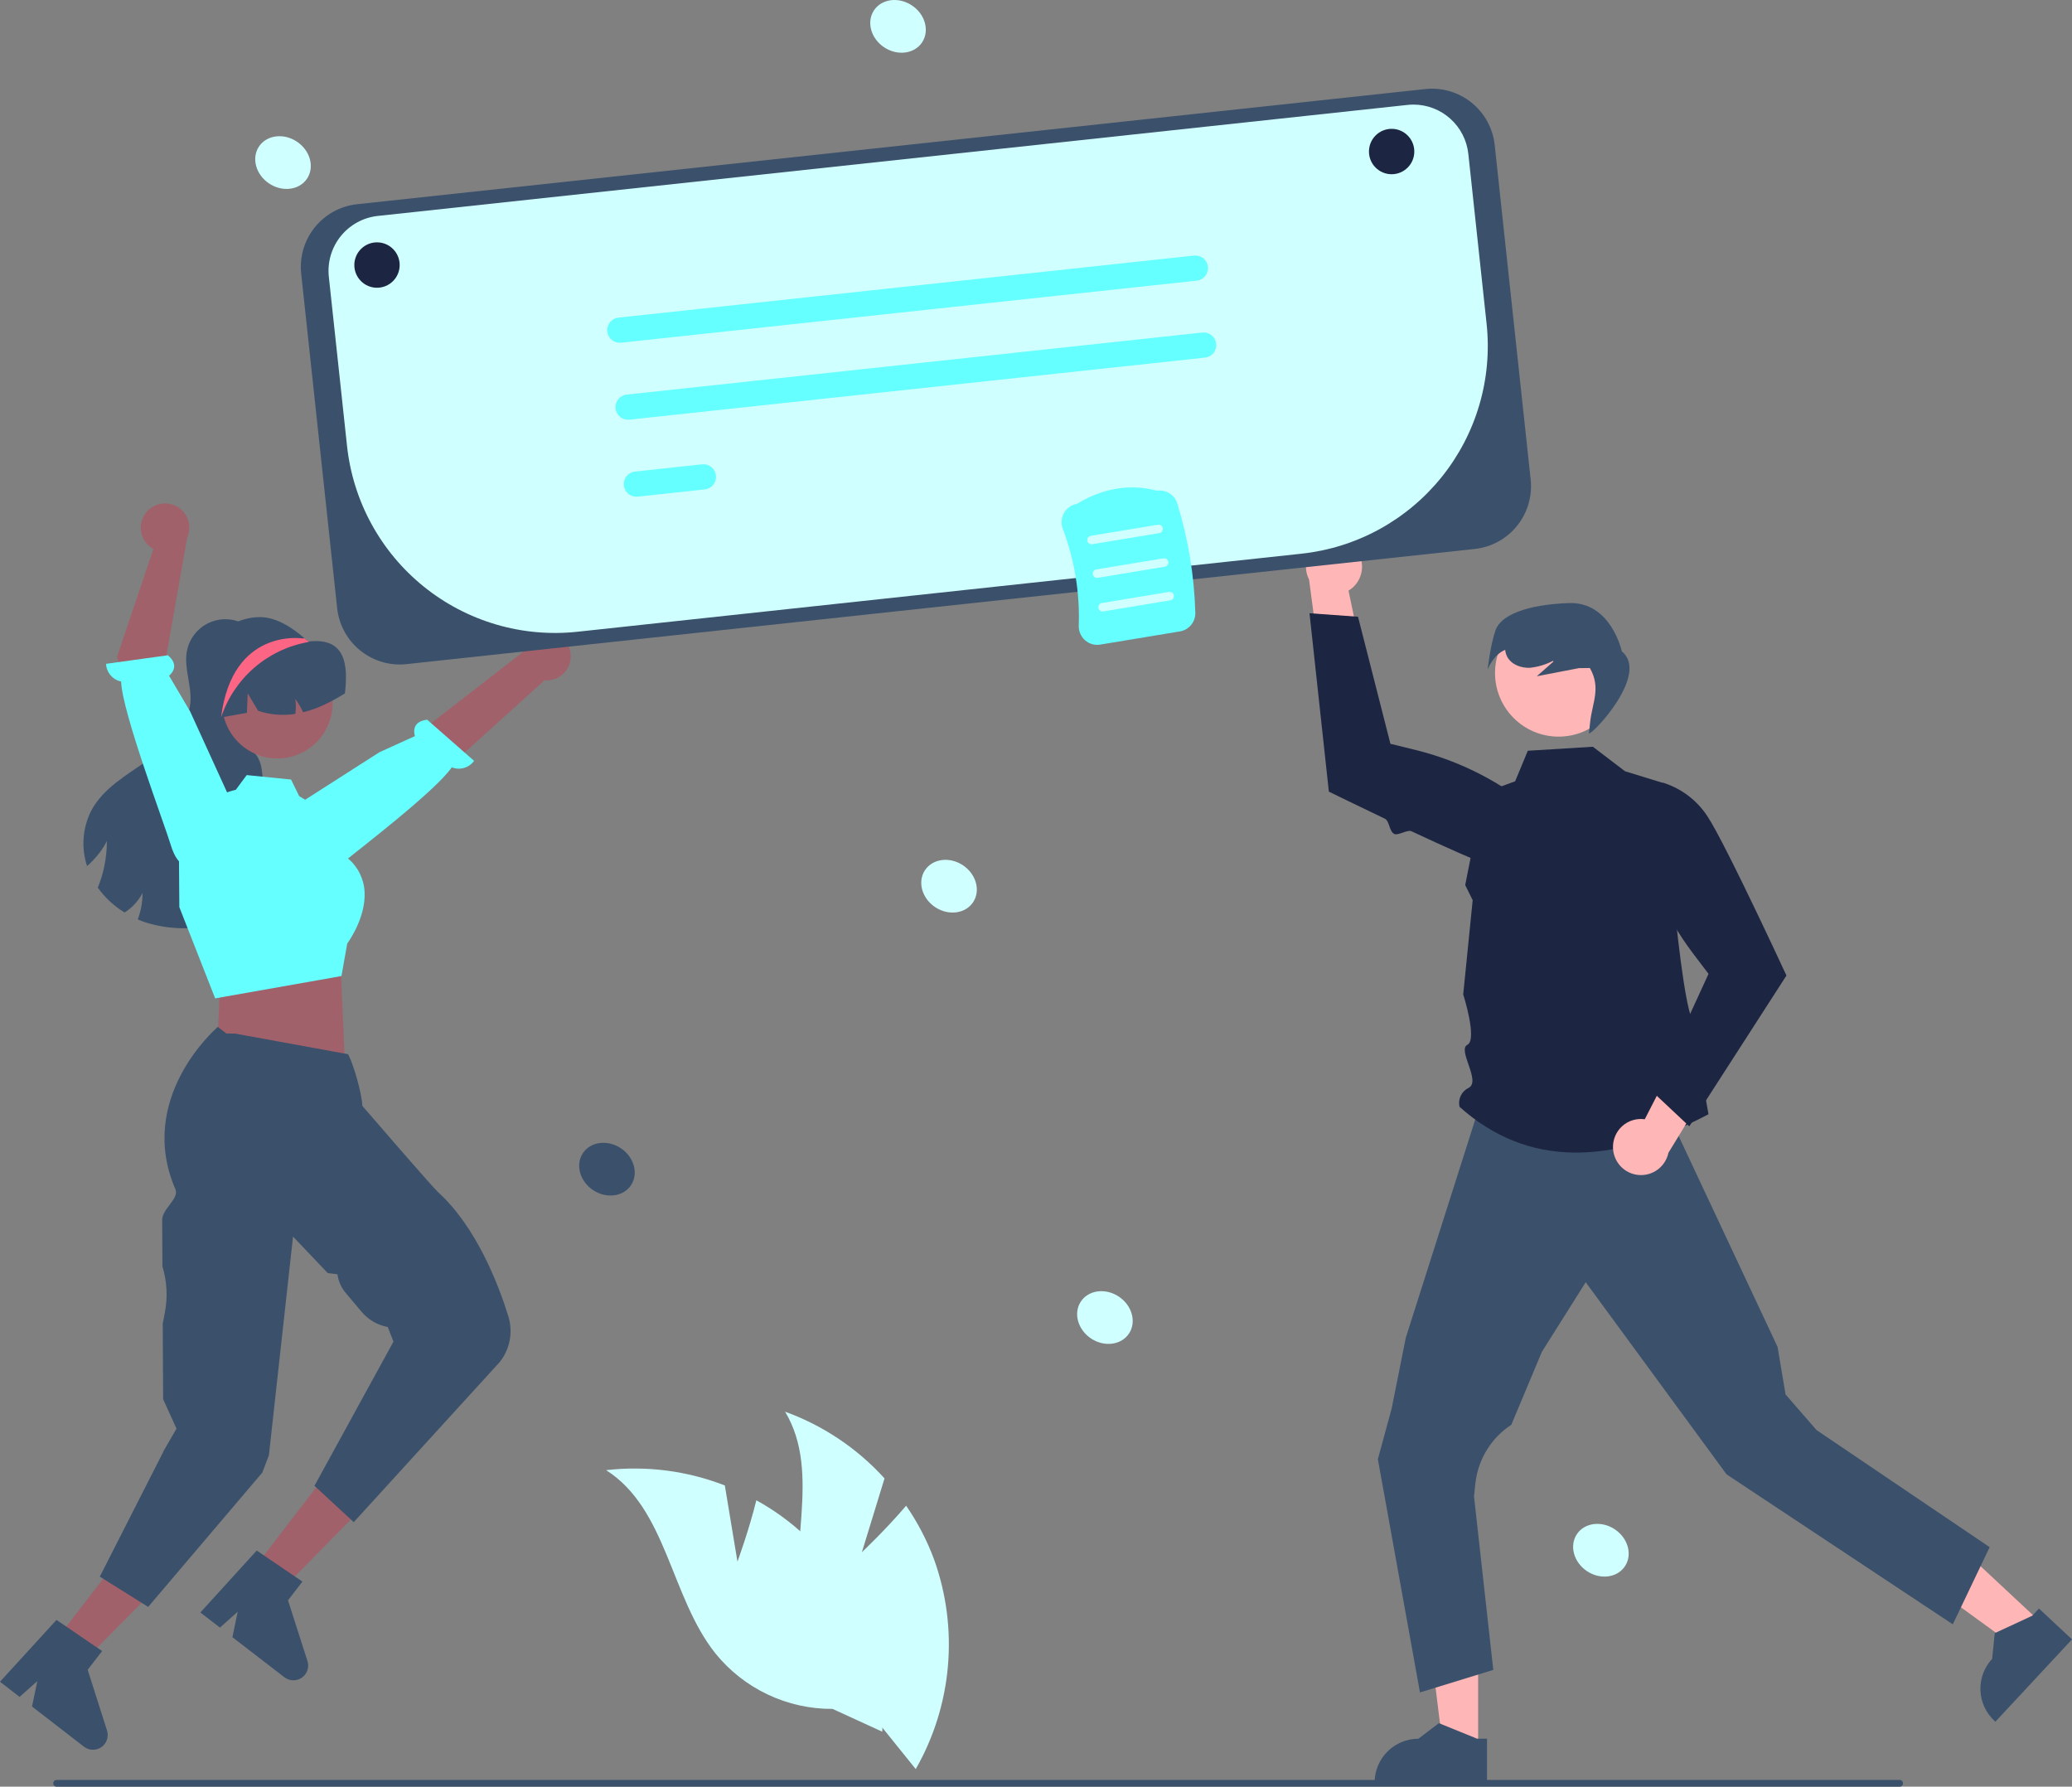 <svg width="1343" height="1158" viewBox="0 0 1343 1158" fill="none" xmlns="http://www.w3.org/2000/svg">
<rect x="0" y="0" width="1343" height="1158" fill="#808080" stroke="none"/>
<g clip-path="url(#clip0_38_110)">
<path d="M558.647 1006.02L573.315 958.191C555.666 938.743 533.543 923.903 508.865 914.959C532.975 954.949 509.613 1007.12 519.348 1052.8C522.494 1067.03 528.796 1080.36 537.788 1091.81C546.78 1103.27 558.232 1112.55 571.294 1118.97L593.553 1146.59C605.222 1126.17 612.333 1103.47 614.395 1080.04C616.457 1056.61 613.421 1033.02 605.498 1010.88C600.929 998.498 594.823 986.747 587.321 975.898C574.094 991.467 558.647 1006.02 558.647 1006.02Z" fill="#D0FFFF"/>
<path d="M477.992 1012.13L469.816 962.772C445.357 953.246 418.944 949.842 392.873 952.855C432.266 977.883 434.594 1035.01 463.657 1071.55C472.809 1082.88 484.389 1092 497.54 1098.23C510.69 1104.47 525.075 1107.67 539.626 1107.58L571.849 1122.36C573.201 1098.88 569.453 1075.38 560.862 1053.49C552.272 1031.6 539.043 1011.84 522.089 995.557C512.487 986.519 501.786 978.727 490.239 972.366C485.336 992.208 477.992 1012.13 477.992 1012.13Z" fill="#D0FFFF"/>
<path d="M958.072 1134.31L935.476 1134.31L924.728 1047.06L958.075 1047.06L958.072 1134.31Z" fill="#FFB6B6"/>
<path d="M963.833 1156.24L890.981 1156.24V1155.31C890.981 1147.78 893.969 1140.56 899.287 1135.24C904.604 1129.91 911.817 1126.92 919.337 1126.92H919.339L932.646 1116.82L957.475 1126.92L963.834 1126.92L963.833 1156.24Z" fill="#3A506B"/>
<path d="M1323.05 1051.8L1307.64 1068.35L1236.56 1016.73L1259.3 992.308L1323.05 1051.8Z" fill="#FFB6B6"/>
<path d="M1343 1062.53L1293.33 1115.89L1292.65 1115.26C1287.15 1110.12 1283.91 1103.01 1283.65 1095.49C1283.38 1087.96 1286.12 1080.64 1291.24 1075.13L1292.93 1058.49L1317.25 1047.2L1321.58 1042.54L1343 1062.53Z" fill="#3A506B"/>
<path d="M1289.62 1002.76L1265.74 1052.77L1119.09 955.558L1097.76 926.455L1027.8 831.032L999.369 876.205L979.584 923.427C973.136 927.638 967.702 933.23 963.676 939.8C959.649 946.369 957.13 953.752 956.3 961.415L955.395 969.775L967.897 1082.3L920.378 1096.91L893.086 945.746L902.007 912.989L911.192 867.009L957.437 721.71H1081.19L1152.16 872.972L1157.35 903.793L1177.48 926.917L1289.62 1002.76Z" fill="#3A506B"/>
<path d="M1032.44 483.988L1053.27 499.869L1078.4 507.599C1078.4 507.599 1088.78 653.869 1098.14 663.239C1107.5 672.609 1099.06 672.86 1100.94 685.032C1102.82 697.204 1107.39 722.154 1107.39 722.154C1044.22 755.633 989.764 756.531 946.019 717.355C945.46 714.932 945.744 712.39 946.825 710.151C947.906 707.911 949.72 706.109 951.964 705.043C960.106 700.717 944.459 680.53 951.112 677.155C957.766 673.78 948.408 644.5 948.408 644.5L954.547 583.409L949.696 573.643L961.533 513.89L982.071 506.38L990.275 486.59L1032.44 483.988Z" fill="#1C2541"/>
<path d="M1045.49 743.959C1045.4 741.318 1045.89 738.688 1046.92 736.255C1047.95 733.822 1049.5 731.645 1051.46 729.877C1053.43 728.11 1055.75 726.794 1058.28 726.024C1060.8 725.254 1063.47 725.048 1066.08 725.42L1095.44 668.287L1111.8 697.383L1081.41 747.177C1080.49 751.531 1078.02 755.399 1074.44 758.046C1070.87 760.693 1066.45 761.936 1062.02 761.54C1057.6 761.143 1053.47 759.135 1050.42 755.894C1047.38 752.654 1045.62 748.408 1045.49 743.959Z" fill="#FFB6B6"/>
<path d="M1094.94 729.983L1157.91 632.27L1157.7 631.821C1157.46 631.305 1143.2 600.472 1129.38 572.23C1127.26 567.881 1125.14 563.593 1123.08 559.487C1122.2 557.715 1121.32 555.98 1120.46 554.282C1114.66 542.828 1109.59 533.36 1106.56 528.863C1099.87 518.695 1089.9 511.126 1078.32 507.411L1078.03 507.336L1077.75 507.452C1072.08 509.846 1067.4 514.102 1064.48 519.517C1061.55 524.933 1060.55 531.185 1061.65 537.243C1067.12 566.464 1079.29 594.014 1097.2 617.718L1107.41 631.19L1071.94 708.41L1094.94 729.983Z" fill="#1C2541"/>
<path d="M878.4 355.433C880.134 357.427 881.41 359.776 882.139 362.317C882.868 364.857 883.032 367.527 882.618 370.137C882.205 372.748 881.225 375.236 879.748 377.427C878.27 379.617 876.331 381.457 874.067 382.816L887.193 445.708L856.187 433.417L848.475 375.578C846.447 371.618 845.94 367.051 847.051 362.742C848.161 358.433 850.812 354.681 854.501 352.198C858.189 349.715 862.66 348.673 867.064 349.269C871.469 349.866 875.502 352.059 878.4 355.433Z" fill="#FFB6B6"/>
<path d="M848.782 397.462L861.32 513.069L861.765 513.287C862.131 513.467 878.016 521.268 897.515 530.558C900.805 532.126 900.333 538.915 903.771 540.537C906.139 541.655 912.393 537.599 914.786 538.72C936.1 548.699 957.651 558.402 966.24 561.032C977.836 564.71 990.339 564.307 1001.67 559.889L1001.95 559.764L1002.09 559.498C1004.99 554.067 1005.95 547.809 1004.81 541.757C1003.68 535.705 1000.52 530.22 995.859 526.207C973.238 506.951 946.456 493.222 917.627 486.105L901.224 482.075L880.215 399.722L848.782 397.462Z" fill="#1C2541"/>
<path d="M1010.23 477.437C1032.99 477.437 1051.44 458.967 1051.44 436.182C1051.44 413.398 1032.99 394.927 1010.23 394.927C987.475 394.927 969.026 413.398 969.026 436.182C969.026 458.967 987.475 477.437 1010.23 477.437Z" fill="#FFB6B6"/>
<path d="M969.321 408.538C972.71 398.667 989.579 391.821 1016.93 390.869C1044.27 389.917 1051.21 422.184 1051.21 422.184C1069.47 437.011 1031.71 476.707 1029.89 475.278L1030.71 467.819C1032.07 455.466 1037.85 445.827 1030.5 432.952L1023.44 433.033C1014.33 434.788 1005.22 436.542 996.105 438.297L1006.89 428.786L1006.59 428.315C1002 430.708 997.006 432.226 991.863 432.792C986.064 433.133 979.725 430.823 976.947 425.715C976.206 424.311 975.753 422.772 975.615 421.19C967.795 424.318 964.22 433.969 964.22 433.969C964.22 433.969 965.933 418.408 969.321 408.538Z" fill="#3A506B"/>
<path d="M166.018 411.013C165.459 410.303 164.856 409.628 164.215 408.992C164.372 408.776 164.528 408.541 164.685 408.325L166.018 411.013Z" fill="#3A506B"/>
<path d="M174.031 576.939C167.291 588.926 153.83 595.615 140.486 598.892C125.498 602.822 109.715 602.516 94.89 598.009C93.009 597.401 91.128 596.694 89.306 595.91C90.182 593.58 90.876 591.186 91.383 588.749C92.065 585.451 92.406 582.092 92.402 578.725C90.917 581.625 88.994 584.279 86.7 586.591C84.93 588.453 82.921 590.069 80.724 591.398C73.91 587.257 68.01 581.77 63.383 575.272C63.677 574.546 63.971 573.82 64.245 573.094C65.668 569.303 66.795 565.407 67.615 561.441C68.729 556.079 69.287 550.616 69.281 545.139C66.865 549.858 63.732 554.173 59.993 557.93C58.872 559.13 57.681 560.264 56.427 561.324C54.484 555.417 53.733 549.182 54.218 542.982C54.702 536.782 56.412 530.74 59.248 525.207C67.008 510.847 82.056 502.313 95.459 493.034C108.881 483.755 122.303 471.2 123.439 454.897C124.203 443.892 119.109 432.867 121.147 422.038C122.004 417.471 124.096 413.228 127.196 409.77C130.295 406.311 134.283 403.771 138.725 402.426C143.167 401.08 147.893 400.981 152.387 402.139C156.882 403.296 160.973 405.667 164.215 408.992C156.612 419.782 149.049 430.944 145.972 443.774C142.837 456.84 145.404 472.161 155.691 480.812C159.218 483.794 163.548 485.913 166.272 489.64C169.897 494.584 169.917 501.176 170.504 507.257C171.68 519.087 175.54 530.465 177.617 542.177C179.714 553.869 179.831 566.562 174.031 576.939Z" fill="#3A506B"/>
<path d="M35.857 1063.43L53.74 1077.26L115.545 1014.79L89.15 994.368L35.857 1063.43Z" fill="#A0616A"/>
<path d="M36.617 1049.91L66.19 1070.09L56.831 1082.22L69.365 1121.59C69.984 1123.54 69.966 1125.63 69.314 1127.56C68.662 1129.5 67.409 1131.17 65.739 1132.34C64.069 1133.51 62.069 1134.12 60.03 1134.07C57.992 1134.02 56.023 1133.32 54.41 1132.07L20.755 1106.04L24.211 1089.56L12.689 1099.8L0 1089.98L36.617 1049.91Z" fill="#3A506B"/>
<path d="M126.584 445.866C126.582 452.862 128.294 459.751 131.572 465.929C134.849 472.107 139.591 477.385 145.382 481.3C151.172 485.214 157.834 487.646 164.782 488.382C171.731 489.117 178.753 488.133 185.233 485.517C191.713 482.901 197.453 478.732 201.948 473.376C206.443 468.021 209.556 461.642 211.014 454.801C212.473 447.96 212.231 440.864 210.311 434.138C208.391 427.412 204.851 421.261 200.003 416.224L199.798 416.019C199.456 415.66 199.115 415.301 198.756 414.959L198.749 414.958L198.744 414.954L198.74 414.949L198.739 414.942C198.295 414.532 197.851 414.121 197.39 413.728C189.878 407.13 179.319 399.968 168.545 399.968C144.966 399.968 126.584 422.259 126.584 445.866Z" fill="#3A506B"/>
<path d="M369.883 423.919C370.087 426.199 369.79 428.495 369.012 430.647C368.234 432.799 366.994 434.754 365.379 436.374C363.765 437.994 361.816 439.241 359.668 440.025C357.521 440.809 355.228 441.113 352.951 440.914L247.252 536.464L229.062 507.701L338.681 422.823C339.268 419.015 341.23 415.555 344.195 413.099C347.16 410.642 350.922 409.36 354.768 409.496C358.614 409.631 362.277 411.174 365.063 413.832C367.848 416.49 369.563 420.08 369.883 423.919Z" fill="#A0616A"/>
<path d="M202.078 565.304C202.078 565.304 206.01 572.577 219.444 561.347C230.199 552.358 281.724 513.33 292.825 497.338C295.359 498.343 298.156 498.476 300.774 497.714C303.393 496.953 305.683 495.342 307.286 493.133L276.872 466.465C267.772 467.514 267.967 473.635 268.915 477.11L245.973 487.516L186.73 525.422L199.142 560.098L202.078 565.304Z" fill="#66FFFF"/>
<path d="M144.685 632.304L142.47 642.867L140.589 681.829L223.409 686.387L220.837 626.461L212.809 613.256L144.685 632.304Z" fill="#A0616A"/>
<path d="M179.786 491.59C199.554 491.59 215.579 475.546 215.579 455.754C215.579 435.962 199.554 419.918 179.786 419.918C160.018 419.918 143.992 435.962 143.992 455.754C143.992 475.546 160.018 491.59 179.786 491.59Z" fill="#A0616A"/>
<path d="M116.239 587.934L116.019 558.146C116.014 547.428 119.637 537.024 126.296 528.632C132.956 520.24 142.259 514.355 152.689 511.937L152.824 511.906L159.902 502.358L188.657 505.238L193.927 516.022L214.764 528.444L222.786 554.264C226.266 556.586 229.231 559.6 231.499 563.118C233.766 566.636 235.286 570.583 235.965 574.714C238.689 592.133 226.508 609.561 225.059 611.559L221.326 632.61L140.111 646.957L139.451 647.041L116.239 587.934Z" fill="#66FFFF"/>
<path d="M223.585 449.365C219.41 452.013 215.079 454.404 210.614 456.526C206.082 458.705 201.343 460.421 196.467 461.646C195.072 458.581 193.365 455.669 191.372 452.955C191.885 456.171 191.898 459.447 191.412 462.666C183.33 463.972 175.052 463.292 167.291 460.685L160.551 449.365L160.041 461.999C154.457 463.019 148.892 463.981 143.308 464.981C142.975 465.02 142.642 465.099 142.328 465.158C138.86 449.503 143.778 432.259 154.712 421.822C160.14 416.695 166.912 413.216 174.238 411.792C181.565 410.368 189.144 411.057 196.095 413.779C196.976 414.132 197.878 414.524 198.74 414.936L198.741 414.944L198.745 414.95L198.752 414.955L198.759 414.956C199.269 415.211 199.7 415.819 200.268 415.76C224.722 413.033 225.506 432.023 223.585 449.365Z" fill="#3A506B"/>
<path d="M164.04 1017.22L181.951 1031.02L243.631 968.415L217.196 948.053L164.04 1017.22Z" fill="#A0616A"/>
<path d="M166.398 1004.95L196.011 1025.07L186.677 1037.22L199.289 1076.57C199.913 1078.51 199.899 1080.6 199.251 1082.54C198.602 1084.47 197.353 1086.15 195.685 1087.32C194.017 1088.5 192.018 1089.11 189.98 1089.06C187.942 1089.02 185.971 1088.32 184.356 1087.08L150.648 1061.11L154.071 1044.62L142.57 1054.89L129.861 1045.1L166.398 1004.95Z" fill="#3A506B"/>
<path d="M105.92 940.816L105.919 940.582L114.408 925.937L105.74 906.872L105.48 857.893L106.885 850.54C108.775 840.651 108.225 830.449 105.283 820.821L105.125 791.007C104.82 783.538 116.376 776.97 113.681 770.743C88.209 711.89 139.693 666.993 140.041 666.632L141.093 665.537L146.801 669.866L152.234 669.873L225.553 683.249L226.082 684.237C228.966 689.652 234.531 708.319 234.861 716.766C238.516 721.001 280.138 769.223 283.838 772.574C308.842 795.224 323.157 832.713 329.465 853.045C331.031 858.069 331.347 863.401 330.384 868.576C329.422 873.751 327.21 878.612 323.942 882.735L229.287 986.538L203.815 962.997L255.032 869.555L251.338 860.074C244.712 858.851 238.715 855.362 234.37 850.205L223.999 837.88C221.128 834.477 219.303 830.313 218.746 825.894L212.457 825.136L189.928 801.454L174.298 943.17L170.048 954.365L96.046 1041.47L64.696 1021.85L105.92 940.816Z" fill="#3A506B"/>
<path d="M94.618 332.304C93.197 334.096 92.185 336.178 91.654 338.404C91.123 340.63 91.086 342.946 91.545 345.188C92.005 347.43 92.95 349.543 94.313 351.38C95.677 353.217 97.426 354.732 99.438 355.818L75.907 425.565L95.121 499.479L126.104 485.455L106.985 429.704L121.289 348.554C122.889 345.05 123.148 341.079 122.019 337.396C120.89 333.712 118.451 330.572 115.163 328.569C111.876 326.566 107.968 325.84 104.182 326.528C100.395 327.217 96.993 329.272 94.618 332.304Z" fill="#A0616A"/>
<path d="M122.979 560.379C122.979 560.379 115.702 564.292 110.641 547.519C106.59 534.091 79.016 461.185 78.519 441.717C75.85 441.162 73.44 439.735 71.67 437.658C69.901 435.582 68.871 432.975 68.744 430.248L108.791 424.7C115.819 430.582 112.297 435.589 109.598 437.97L123.238 461.102L151.747 523.55L128.29 557.645L122.979 560.379Z" fill="#66FFFF"/>
<path d="M143.3 464.978C147.412 452.561 154.787 441.48 164.649 432.899C174.512 424.318 186.499 418.552 199.354 416.207C199.405 416.19 199.576 416.122 199.798 416.019C199.934 415.934 200.105 415.848 200.276 415.763C199.764 415.472 199.269 415.216 198.756 414.959L198.75 414.958L198.744 414.954L198.74 414.949L198.739 414.942C198.295 414.532 197.851 414.122 197.39 413.728L196.093 413.78C196.093 413.78 150.488 406.549 143.3 464.978Z" fill="#FD6584"/>
<path d="M731.766 864.318C736.743 856.828 733.797 846.106 725.185 840.37C716.574 834.634 705.558 836.056 700.581 843.546C695.604 851.036 698.55 861.758 707.161 867.494C715.772 873.23 726.788 871.808 731.766 864.318Z" fill="#D0FFFF"/>
<path d="M630.73 584.756C635.707 577.266 632.761 566.544 624.15 560.808C615.538 555.072 604.522 556.494 599.545 563.984C594.568 571.474 597.514 582.196 606.125 587.932C614.737 593.668 625.752 592.246 630.73 584.756Z" fill="#D0FFFF"/>
<path d="M1053.24 1015.13C1058.22 1007.64 1055.27 996.922 1046.66 991.186C1038.05 985.45 1027.04 986.872 1022.06 994.362C1017.08 1001.85 1020.03 1012.57 1028.64 1018.31C1037.25 1024.05 1048.27 1022.62 1053.24 1015.13Z" fill="#D0FFFF"/>
<path d="M199.031 115.755C204.008 108.264 201.062 97.542 192.451 91.806C183.84 86.07 172.824 87.492 167.847 94.982C162.869 102.473 165.815 113.195 174.427 118.931C183.038 124.667 194.054 123.245 199.031 115.755Z" fill="#D0FFFF"/>
<path d="M597.663 27.472C602.641 19.982 599.695 9.26 591.083 3.524C582.472 -2.213 571.456 -0.791 566.479 6.7C561.502 14.19 564.448 24.912 573.059 30.648C581.67 36.384 592.686 34.962 597.663 27.472Z" fill="#D0FFFF"/>
<path d="M409.001 768.153C413.979 760.663 411.033 749.941 402.421 744.205C393.81 738.469 382.794 739.891 377.817 747.381C372.84 754.871 375.786 765.593 384.397 771.329C393.008 777.065 404.024 775.643 409.001 768.153Z" fill="#3A506B"/>
<path d="M1231.29 1158H36.691C36.112 1158 35.557 1157.77 35.149 1157.36C34.74 1156.95 34.51 1156.39 34.51 1155.81C34.51 1155.23 34.74 1154.67 35.149 1154.26C35.557 1153.85 36.112 1153.62 36.691 1153.62H1231.29C1231.87 1153.62 1232.43 1153.85 1232.84 1154.26C1233.25 1154.67 1233.48 1155.23 1233.48 1155.81C1233.48 1156.39 1233.25 1156.95 1232.84 1157.36C1232.43 1157.77 1231.87 1158 1231.29 1158Z" fill="#3A506B"/>
<path d="M259.035 430.676C248.986 430.647 239.301 426.911 231.83 420.182C224.359 413.454 219.627 404.205 218.538 394.203L195.217 177.346C194.071 166.579 197.238 155.797 204.022 147.365C210.807 138.932 220.655 133.539 231.407 132.368L923.878 57.718C934.632 56.57 945.402 59.74 953.824 66.533C962.247 73.326 967.634 83.186 968.804 93.951L992.125 310.807C993.271 321.574 990.104 332.357 983.319 340.789C976.535 349.222 966.686 354.615 955.934 355.787L263.463 430.437C261.992 430.596 260.514 430.676 259.035 430.676Z" fill="#3A506B"/>
<path d="M916.251 67.785C914.95 67.785 913.65 67.856 912.356 67.995L244.852 139.954C240.184 140.457 235.662 141.876 231.542 144.129C227.422 146.382 223.786 149.425 220.841 153.085C217.896 156.746 215.7 160.951 214.378 165.46C213.056 169.97 212.635 174.697 213.137 179.37L224.929 289.014C226.835 306.74 232.21 323.916 240.746 339.562C249.282 355.208 260.812 369.017 274.679 380.201C288.546 391.385 304.477 399.726 321.563 404.746C338.649 409.766 356.555 411.367 374.259 409.458L843.626 358.859C861.276 356.956 878.379 351.592 893.959 343.071C909.538 334.551 923.289 323.041 934.426 309.2C945.563 295.359 953.868 279.458 958.866 262.403C963.865 245.349 965.46 227.475 963.559 209.804L951.724 99.748C950.78 90.981 946.639 82.872 940.093 76.974C933.547 71.076 925.057 67.804 916.251 67.785Z" fill="#D0FFFF"/>
<path d="M775.684 181.894L402.607 222.113C401.541 222.229 400.462 222.134 399.432 221.832C398.402 221.531 397.441 221.029 396.605 220.356C395.769 219.682 395.074 218.85 394.559 217.908C394.044 216.965 393.72 215.93 393.605 214.862C393.49 213.794 393.587 212.713 393.889 211.682C394.192 210.652 394.694 209.691 395.368 208.854C396.042 208.018 396.874 207.323 397.816 206.809C398.758 206.295 399.792 205.972 400.859 205.858L773.936 165.64C775.003 165.523 776.082 165.618 777.112 165.92C778.142 166.221 779.102 166.723 779.939 167.397C780.775 168.07 781.47 168.902 781.985 169.845C782.499 170.787 782.823 171.822 782.938 172.89C783.053 173.959 782.957 175.039 782.654 176.07C782.352 177.101 781.849 178.062 781.175 178.898C780.502 179.734 779.67 180.429 778.728 180.943C777.785 181.457 776.751 181.78 775.684 181.894Z" fill="#66FFFF"/>
<path d="M781.049 231.779L407.972 271.998C405.82 272.23 403.663 271.596 401.977 270.236C400.29 268.876 399.213 266.901 398.981 264.746C398.749 262.59 399.382 260.431 400.741 258.743C402.099 257.054 404.071 255.975 406.224 255.743L779.301 215.525C781.454 215.292 783.611 215.926 785.297 217.286C786.983 218.646 788.061 220.621 788.292 222.777C788.524 224.932 787.891 227.091 786.533 228.78C785.175 230.468 783.202 231.547 781.049 231.779Z" fill="#66FFFF"/>
<path d="M456.814 317.194L413.337 321.881C411.184 322.113 409.028 321.48 407.341 320.12C405.655 318.76 404.578 316.785 404.346 314.629C404.114 312.474 404.747 310.315 406.105 308.626C407.464 306.938 409.436 305.859 411.589 305.627L455.066 300.94C456.132 300.824 457.212 300.919 458.242 301.22C459.272 301.522 460.232 302.024 461.068 302.697C461.904 303.371 462.6 304.202 463.114 305.145C463.629 306.088 463.953 307.123 464.068 308.191C464.183 309.259 464.086 310.34 463.784 311.37C463.481 312.401 462.979 313.362 462.305 314.198C461.631 315.035 460.799 315.73 459.857 316.244C458.915 316.758 457.881 317.081 456.814 317.194Z" fill="#66FFFF"/>
<path d="M244.356 186.497C252.472 186.497 259.052 179.909 259.052 171.783C259.052 163.657 252.472 157.069 244.356 157.069C236.239 157.069 229.66 163.657 229.66 171.783C229.66 179.909 236.239 186.497 244.356 186.497Z" fill="#1C2541"/>
<path d="M902.008 112.928C910.124 112.928 916.704 106.34 916.704 98.214C916.704 90.088 910.124 83.5 902.008 83.5C893.891 83.5 887.312 90.088 887.312 98.214C887.312 106.34 893.891 112.928 902.008 112.928Z" fill="#1C2541"/>
<path d="M703.322 414.996C701.971 413.808 700.902 412.334 700.191 410.682C699.481 409.029 699.147 407.238 699.214 405.44C699.952 384.068 696.437 362.763 688.872 342.765C688.231 341.084 687.972 339.281 688.113 337.487C688.255 335.693 688.794 333.953 689.692 332.394C690.552 330.895 691.729 329.604 693.141 328.609C694.553 327.615 696.165 326.942 697.864 326.638C714.946 316.317 732.457 313.42 749.922 318.028C752.738 317.613 755.61 318.216 758.021 319.73C760.433 321.244 762.227 323.569 763.081 326.288C770.152 349.271 774.085 373.105 774.773 397.144C774.839 400.028 773.863 402.839 772.025 405.06C770.188 407.282 767.611 408.765 764.769 409.237L713.087 417.786C711.355 418.076 709.58 417.976 707.89 417.494C706.201 417.011 704.64 416.158 703.322 414.996Z" fill="#66FFFF"/>
<path d="M707.912 352.727L751.411 345.532C751.769 345.474 752.111 345.346 752.419 345.155C752.727 344.963 752.995 344.713 753.206 344.419C753.418 344.124 753.569 343.79 753.651 343.437C753.734 343.084 753.746 342.718 753.687 342.36C753.628 342.002 753.499 341.659 753.307 341.351C753.116 341.043 752.865 340.776 752.57 340.565C752.275 340.354 751.942 340.203 751.589 340.121C751.236 340.04 750.87 340.028 750.513 340.088L707.014 347.284C706.294 347.404 705.652 347.806 705.228 348.4C704.803 348.995 704.632 349.733 704.751 350.454C704.87 351.175 705.269 351.819 705.862 352.245C706.455 352.671 707.192 352.845 707.912 352.727Z" fill="#D0FFFF"/>
<path d="M711.505 374.503L755.004 367.308C755.725 367.189 756.369 366.788 756.795 366.193C757.221 365.598 757.393 364.858 757.274 364.136C757.154 363.414 756.754 362.769 756.16 362.343C755.566 361.917 754.827 361.745 754.106 361.864L710.607 369.059C710.249 369.117 709.907 369.246 709.599 369.437C709.291 369.628 709.023 369.878 708.812 370.173C708.6 370.467 708.449 370.801 708.367 371.154C708.284 371.508 708.272 371.874 708.331 372.232C708.39 372.59 708.519 372.933 708.711 373.241C708.903 373.549 709.153 373.816 709.448 374.027C709.743 374.238 710.076 374.388 710.429 374.47C710.782 374.552 711.148 374.563 711.505 374.503Z" fill="#D0FFFF"/>
<path d="M715.099 396.278L758.597 389.083C759.318 388.964 759.963 388.563 760.388 387.968C760.814 387.373 760.986 386.634 760.867 385.912C760.748 385.19 760.347 384.545 759.753 384.119C759.159 383.693 758.42 383.52 757.699 383.64L714.2 390.835C713.843 390.894 713.501 391.022 713.194 391.214C712.887 391.405 712.62 391.655 712.41 391.95C712.199 392.244 712.048 392.577 711.966 392.93C711.884 393.283 711.872 393.649 711.931 394.006C711.99 394.364 712.119 394.706 712.31 395.014C712.501 395.321 712.751 395.588 713.045 395.799C713.339 396.01 713.672 396.161 714.024 396.243C714.377 396.326 714.742 396.337 715.099 396.278Z" fill="#D0FFFF"/>
</g>
<defs>
<clipPath id="clip0_38_110">
<rect width="1343" height="1158" fill="white"/>
</clipPath>
</defs>
</svg>
